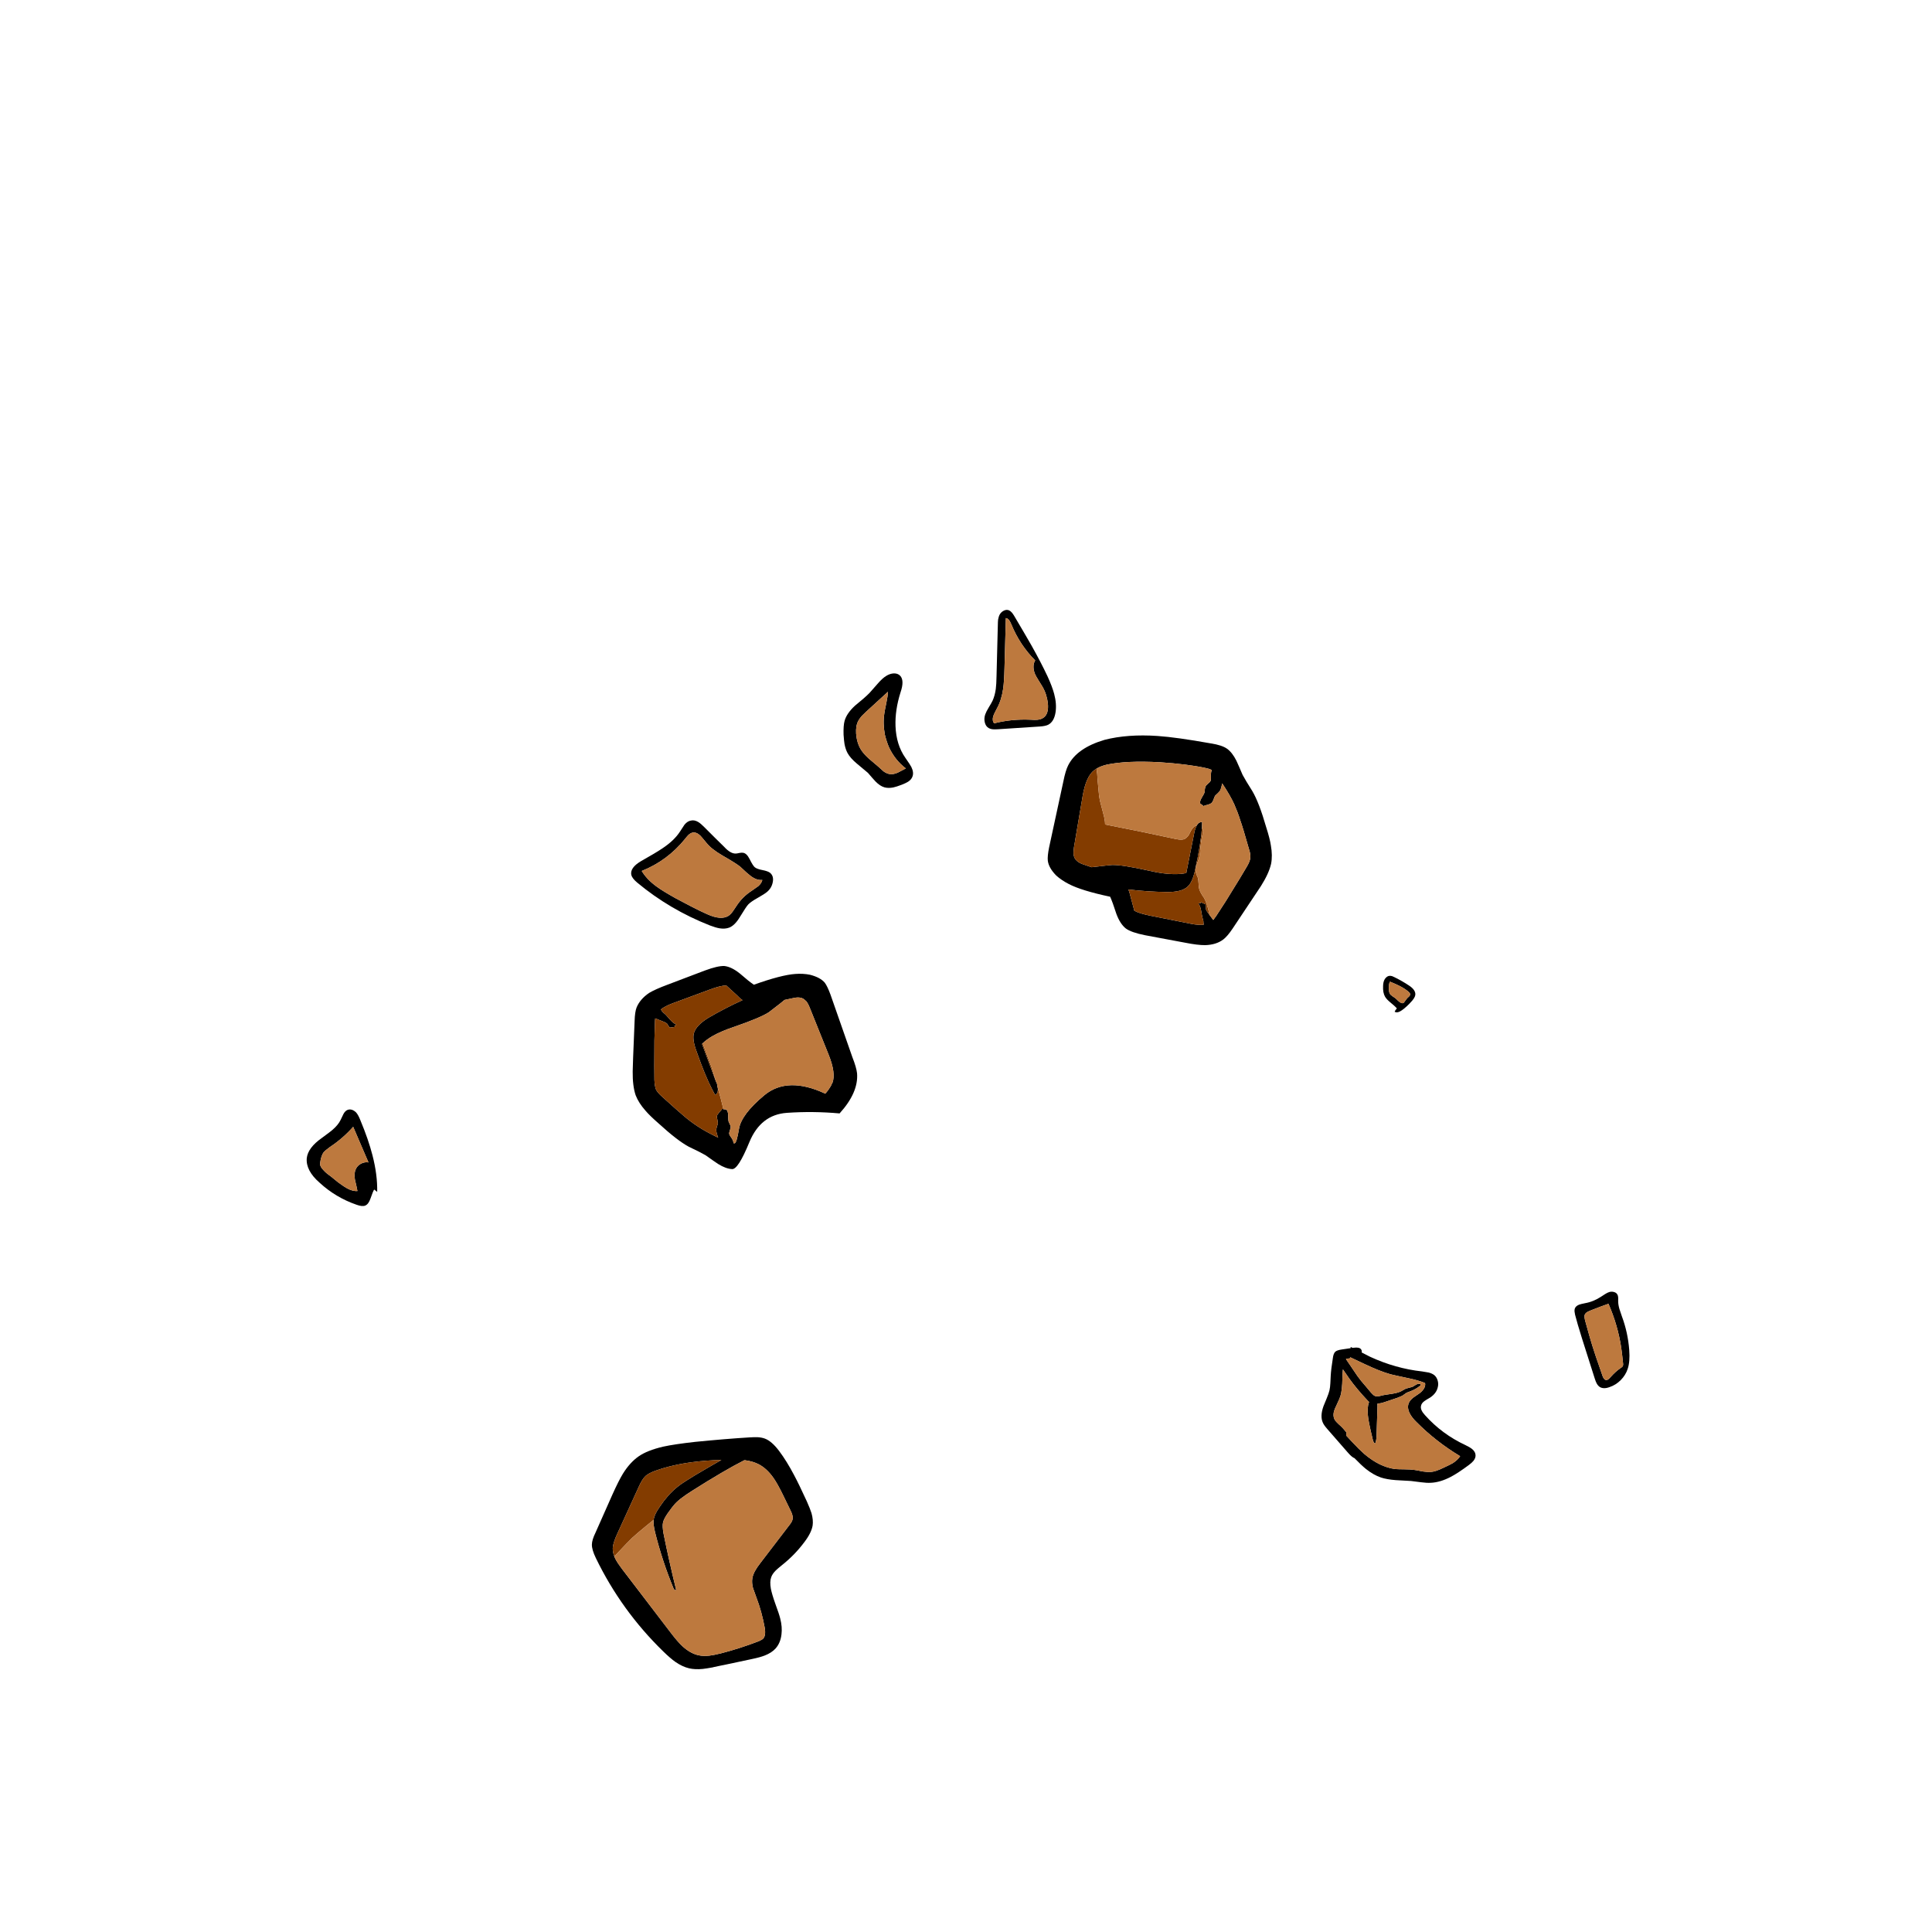 
<svg xmlns="http://www.w3.org/2000/svg" version="1.1" xmlns:xlink="http://www.w3.org/1999/xlink" preserveAspectRatio="none" x="0px" y="0px" width="500px" height="500px" viewBox="0 0 500 500">
<defs>
<g id="Ground_Break_debri_shrapnal_10G_0_Layer0_0_FILL">
<path fill="#000000" stroke="none" d="
M 31.55 -8.7
Q 27.8 -7.25 21.7 -2.2
L -13.4 26.45
Q -19.75 31.5 -22.1 35.15 -22.6 35.9 -22.85 36.7 -34 46.8 -39.6 53.3 -48.95 64.3 -53.1 75.3 -56.3 84 -57.75 97.35 -58.5 105 -59.8 120.15 -60.45 125.1 -62.15 134.8 -63.6 143.5 -63.45 149.45 -63.3 163.6 -55.55 179.65 -50.6 190.05 -38.8 207.15 -35.45 211.95 -32.75 214.3 -28.7 217.65 -24.7 217.65 -19.65 217.8 -15.25 213 -12.35 209.75 -9 203.25 8.5 168.65 37.8 144.15 45.85 137.15 51.65 138.6 55.7 139.35 58.8 143.9 60.6 146.5 63.7 152.45 69.55 162.05 78.5 164.5 83.45 166.05 88.35 164.9 93.55 163.75 96.9 160.25 99.75 157 101.3 151.65 101.85 149.75 103.25 141.95 108.95 102.3 127.75 64.95 131.5 58.05 134.5 52.75 137.5 53.4 139.55 51.7 142.8 49.25 142 41.1
L 141.9 39.3
Q 142.55 37.85 143.3 36.55
L 141.5 36.4 139.95 22.8
Q 139.15 15.8 136.85 13.2 134.1 10.35 127.35 9.35 111.3 6.2 101.05 5.3 93.8 4.8 90.15 4.4 83.95 3.9 79.4 2.7 74.75 1.4 67.75 -1.8 58 -6.25 56.2 -7 41.3 -12.85 31.55 -8.7
M 126.45 35.15
L 128 35.25
Q 123.75 43.55 117.8 55.1 105.45 78.95 100.55 94.75 99.25 99.05 93.95 120.55 90.15 136.35 85.75 145.85 81.2 146.6 76.8 143.35 72.95 140.65 70.05 136 66.55 130.3 64.65 127.55 61.25 122.9 57.5 120.95 50.75 117.3 41.8 121.2 34.8 124.3 27.4 131.6 -2.25 159.2 -25.2 194.6 -30.8 190.7 -35.2 183.3 -37.65 178.75 -41.65 169.15 -47 157.25 -47.25 150.25 -47.5 145.2 -46.1 137.8 -44 129.35 -43.35 125.2 -42.45 120.05 -42.05 110.95 -41.65 101 -41.15 96.7 -37.25 73.75 -17.15 51.6 -10.05 44.05 1.65 33.85 6.95 29.15 11.2 25.55
L 16 25.9
Q 22.9 20.75 25.5 18 29.1 14.15 31.05 12.45 34.3 9.35 37.4 8.3 42.05 6.75 47.9 8.4 51.8 9.6 57.9 12.95 67.1 17.65 70.45 18.8 79 21.8 97.7 22.7 104.7 23.05 110.25 23.85
L 96.15 32.9
Q 80.2 43.55 62.7 59 61.25 60.15 60.2 61.3 58.15 60.3 55.05 59.65 46.75 58.05 36 59.25 29.75 59.9 16.9 62.35
L 2.8 65.2
Q -1.35 66.35 -2.15 68.2 1.25 70.25 9.4 70.8
L 53.6 73.65
Q 55.55 73.75 57.25 73.65 57.5 76.75 58 79.45 58.4 81.65 60.5 88.55
L 65.15 103.95
Q 67.5 110.45 68.15 111.6 69.3 113.55 71.9 117.3 72.65 118.75 74.2 123.65 76.95 131.6 81.85 138.2 82.5 139.1 83.05 139.1 84.6 139.5 84.85 137.4 85.25 135.2 83.7 132.2 81.75 129 80.95 127.3 80.3 125.6 79.65 122.35 78.9 118.75 78.5 117.45 78 115.9 76.7 113.55 75.15 110.7 74.75 109.8 72.4 104.75 71.35 96.05 69.95 83.6 69.55 81.8 68.5 77.5 68.4 76.1 68 72.7 68.9 70.4 69.95 68.05 74.1 64.7
L 83.55 57.3
Q 92.5 49.9 99.35 45.35
L 125.45 28.9
Q 125.15 28 125.05 27.35 126.1 29.95 126.45 35.15 Z"/>

<path fill="#BD793E" stroke="none" d="
M 128 35.25
L 126.45 35.15
Q 126.1 29.95 125.05 27.35 125.15 28 125.45 28.9
L 99.35 45.35
Q 92.5 49.9 83.55 57.3
L 74.1 64.7
Q 69.95 68.05 68.9 70.4 68 72.7 68.4 76.1 68.5 77.5 69.55 81.8 69.95 83.6 71.35 96.05 72.4 104.75 74.75 109.8 75.15 110.7 76.7 113.55 78 115.9 78.5 117.45 78.9 118.75 79.65 122.35 80.3 125.6 80.95 127.3 81.75 129 83.7 132.2 85.25 135.2 84.85 137.4 84.6 139.5 83.05 139.1 82.5 139.1 81.85 138.2 76.95 131.6 74.2 123.65 72.65 118.75 71.9 117.3 69.3 113.55 68.15 111.6 67.5 110.45 65.15 103.95
L 60.5 88.55
Q 58.4 81.65 58 79.45 57.5 76.75 57.25 73.65 55.55 73.75 53.6 73.65
L 9.4 70.8
Q 1.25 70.25 -2.15 68.2 -1.35 66.35 2.8 65.2
L 16.9 62.35
Q 29.75 59.9 36 59.25 46.75 58.05 55.05 59.65 58.15 60.3 60.2 61.3 61.25 60.15 62.7 59 80.2 43.55 96.15 32.9
L 110.25 23.85
Q 104.7 23.05 97.7 22.7 79 21.8 70.45 18.8 67.1 17.65 57.9 12.95 51.8 9.6 47.9 8.4 42.05 6.75 37.4 8.3 34.3 9.35 31.05 12.45 29.1 14.15 25.5 18 22.9 20.75 16 25.9
L 11.2 25.55
Q 6.95 29.15 1.65 33.85 -10.05 44.05 -17.15 51.6 -37.25 73.75 -41.15 96.7 -41.65 101 -42.05 110.95 -42.45 120.05 -43.35 125.2 -44 129.35 -46.1 137.8 -47.5 145.2 -47.25 150.25 -47 157.25 -41.65 169.15 -37.65 178.75 -35.2 183.3 -30.8 190.7 -25.2 194.6 -2.25 159.2 27.4 131.6 34.8 124.3 41.8 121.2 50.75 117.3 57.5 120.95 61.25 122.9 64.65 127.55 66.55 130.3 70.05 136 72.95 140.65 76.8 143.35 81.2 146.6 85.75 145.85 90.15 136.35 93.95 120.55 99.25 99.05 100.55 94.75 105.45 78.95 117.8 55.1 123.75 43.55 128 35.25 Z"/>
</g>

<g id="Ground_Break_debri_shrapnal_9G_0_Layer0_0_FILL">
<path fill="#000000" stroke="none" d="
M 56.15 18.65
Q 56.05 16.2 55.75 14.9 55.25 12.85 54 11.8 52.25 10.25 49.1 10.65 47.9 10.8 43.55 12.1 35.65 14.45 26.4 11.55 18.45 9.05 10.7 3.1 5.55 -1.05 2.5 0.4 0.85 1.2 0.25 3.35 -0.25 5.3 0.25 7.5 0.75 9.9 2.65 13.25 5.6 18.55 5.75 18.9 7.25 21.95 9.55 28.5 11.9 34.1 15.3 36.5 17.35 37.95 21.85 39.4 25.1 40.3 26.6 40.55 29.3 40.95 31.45 40.6 34.4 40.1 38.25 37.7 44.3 33.85 44.65 33.7 48.35 32.2 50.15 31.35 53.2 29.85 54.55 27.8 55.7 26 56.05 23.4 56.25 21.7 56.15 18.65
M 48.85 13.7
Q 49.05 15.3 49.55 18.45 49.8 21.2 48.85 22.95 48.15 24.35 46.5 25.55 45.65 26.1 43.35 27.35 41.55 28.45 37.9 30.7 34.7 32.55 32.05 33.2 28.05 34.1 23.45 32.85 19.45 31.7 17.55 29.5 16.6 28.45 15.75 26.9 15.5 26.4 14.45 24.05
L 8.3 9.4
Q 10.35 10.2 13.4 12.1 17.2 14.45 18.3 15 22.95 17.55 28.85 18.45 32.85 18.8 35.75 18.55 43.1 17.7 48.85 13.7 Z"/>

<path fill="#BD793E" stroke="none" d="
M 49.55 18.45
Q 49.05 15.3 48.85 13.7 43.1 17.7 35.75 18.55 32.85 18.8 28.85 18.45 22.95 17.55 18.3 15 17.2 14.45 13.4 12.1 10.35 10.2 8.3 9.4
L 14.45 24.05
Q 15.5 26.4 15.75 26.9 16.6 28.45 17.55 29.5 19.45 31.7 23.45 32.85 28.05 34.1 32.05 33.2 34.7 32.55 37.9 30.7 41.55 28.45 43.35 27.35 45.65 26.1 46.5 25.55 48.15 24.35 48.85 22.95 49.8 21.2 49.55 18.45 Z"/>
</g>

<g id="Ground_Break_debri_shrapnal_8G_0_Layer1_0_FILL">
<path fill="#000000" stroke="none" d="
M 84.5 44.25
L 86.75 13.85
Q 87.05 9.8 86.35 7.7 84.75 3.15 78.15 1.15 72.3 -0.6 64.9 0.3 59.45 0.95 51.6 3.3 40.95 6.6 28 11.65 20.45 14.65 4.85 21.15 3.1 21.95 2.45 22.4 1.2 23.2 0.55 24.25 -0.4 25.85 0.3 28 1 30 2.6 31.25 4.05 32.3 6.15 32.95 7.5 33.3 10.1 33.7 36.35 38.15 46.45 39.75 52.2 40.65 55.45 41.55 60.25 42.9 63.65 45.1 64.8 45.85 68.05 48.5 70.75 50.7 72.6 51.65 75.25 53 78.05 52.8 81.1 52.6 82.7 50.6 83.65 49.35 84.05 47.6 84.3 46.5 84.5 44.25
M 70.85 5.75
Q 78.7 6.05 80.85 10.4 81.85 12.3 81.7 15.05 81.65 16.6 80.95 19.85 78.45 33.35 79.9 46.2 77.65 47.5 74.55 46.05 73.05 45.3 69.45 42.65 64.05 38.6 56 36.25 50.95 34.8 41.2 33.2 26.45 30.65 5.8 27.25 6.15 25.9 7.75 25.05 8.8 24.5 10.85 23.95 26.6 19.9 39.05 10.5 40.85 12.1 43.65 12.4 46.1 12.7 48.8 12 50.65 11.45 53.55 10.15 57.2 8.45 58.3 8.05 64.2 5.6 70.85 5.75 Z"/>

<path fill="#BD793E" stroke="none" d="
M 80.85 10.4
Q 78.7 6.05 70.85 5.75 64.2 5.6 58.3 8.05 57.2 8.45 53.55 10.15 50.65 11.45 48.8 12 46.1 12.7 43.65 12.4 40.85 12.1 39.05 10.5 26.6 19.9 10.85 23.95 8.8 24.5 7.75 25.05 6.15 25.9 5.8 27.25 26.45 30.65 41.2 33.2 50.95 34.8 56 36.25 64.05 38.6 69.45 42.65 73.05 45.3 74.55 46.05 77.65 47.5 79.9 46.2 78.45 33.35 80.95 19.85 81.65 16.6 81.7 15.05 81.85 12.3 80.85 10.4 Z"/>
</g>

<g id="Ground_Break_debri_shrapnal_7G_0_Layer0_0_FILL">
<path fill="#000000" stroke="none" d="
M 66.2 17.2
Q 67.55 14.7 68.05 13.15 68.8 10.85 68.45 8.9 67.6 5.1 62.55 2.7 57.4 0.05 51.4 0 45.45 -0.05 40.3 2.45 34.4 5.25 27.6 12.9 17.5 24.3 11.05 37.85 8 43.7 7.95 43.85 6 47.2 3.95 49.2 3.25 49.9 1.75 51.3 0.5 52.6 0.2 53.85 -0.35 55.6 0.75 57.5 1.7 59.25 3.5 60.3 4.95 61.1 7.15 61.65 9.75 62.25 11.05 62.55 19.1 64.3 25.15 68.7 28.35 70.9 29.65 71.5 32.4 72.75 34.5 71.9 35.65 71.4 36.65 70.25 37.2 69.6 38.35 67.95 42.1 61.9 49 49.2 60.5 27.85 66.2 17.2
M 41.25 7.3
Q 41.85 7 42.75 7.1 42.95 7.15 44.25 7.4 49.6 8.45 55.75 8.15 57.55 8.05 58.45 8.2 59.85 8.45 60.5 9.45 61.3 10.85 59.95 13.75 53.85 25.9 51.65 30.15 46.9 39.35 42.85 46.3
L 35.75 58.45
Q 33.9 61.25 32.55 61.9 31.25 62.4 29.6 62.05 28.6 61.85 26.75 61.05 16.95 56.6 11.35 53.75 19.2 34.7 31.05 19.25 33.75 15.7 39.55 8.8 40.45 7.6 41.25 7.3 Z"/>

<path fill="#BD793E" stroke="none" d="
M 42.75 7.1
Q 41.85 7 41.25 7.3 40.45 7.6 39.55 8.8 33.75 15.7 31.05 19.25 19.2 34.7 11.35 53.75 16.95 56.6 26.75 61.05 28.6 61.85 29.6 62.05 31.25 62.4 32.55 61.9 33.9 61.25 35.75 58.45
L 42.85 46.3
Q 46.9 39.35 51.65 30.15 53.85 25.9 59.95 13.75 61.3 10.85 60.5 9.45 59.85 8.45 58.45 8.2 57.55 8.05 55.75 8.15 49.6 8.45 44.25 7.4 42.95 7.15 42.75 7.1 Z"/>
</g>

<g id="Ground_Break_debri_shrapnal_6G_0_Layer0_0_FILL">
<path fill="#000000" stroke="none" d="
M -1.9 -175.95
Q -22.2 -157.75 -52.7 -109.8 -64.7 -109 -87.6 -110.3 -108.7 -110.6 -120.45 -103.3 -130.85 -96 -145.2 -72.8
L -185.8 -6.1
Q -198.85 15 -204.05 28.3 -210.55 48.6 -205.9 65.55 -203.3 74.4 -192.6 89 -138.95 164.25 -135.3 168.7 -118.1 191.35 -102.2 201.8 -88.4 210.1 -68.6 213.75 -56.1 216.4 -32.9 217.7 16.35 221.6 41.1 217.4 65.6 211.95 77.05 210.4 97.1 209.6 107 208.8 124.45 207 134.6 199.95 144.5 193.45 128.9 137.7 113.5 81.95 151.55 47.8 189.6 13.7 233.35 -14.45 237.5 -69.4 212.25 -97.05 204.2 -105.35 185.7 -116.3
L 77.05 -186.4
Q 62.45 -195.5 54.1 -197.85 40.85 -200.7 21.8 -192.4 9.3 -186.15 -1.9 -175.95
M -114.7 -49.6
Q -102.7 -69.15 -94.1 -75.65
L -65.2 -73.3
Q -57.9 -72 -51.65 -72.55 -68.85 -39.7 -82.9 -4.8 -92.8 21.5 -87.1 36.1 -82.4 48.35 -60.25 61.9 -17.8 89.25 9.3 101.5 15.05 103.85 19.75 106.2 22.35 100.2 16.85 93.65 16.1 92.9 15.55 92.35
L 15.3 92.1
Q 15.05 92.1 14.5 91.6 11.9 89 9.05 86.65
L 4.6 84.3
Q 4.35 84.05 4.1 84.05
L -61.55 43.4
Q -61.55 42.6 -61.3 41.55 -59.75 30.9 -54.8 18.65 -47.5 0.95 -32.4 -21.75 -3.2 -66.55 3.3 -85.3 4.6 -90 10.35 -112.65 11.4 -118.15 12.7 -123.1 20.5 -132.7 24.95 -137.65 34.85 -149.15 45 -147.3 49.45 -147.85 60.1 -141.85
L 146.85 -91.3
Q 179.7 -72 185.7 -53 185.7 -50.9 186.7 -48.3 188.3 -39.2 187.75 -27.75 108.55 -9.75 95.8 47.55 83.3 104.6 97.1 129.9 110.65 154.9 107.5 157.25 107 158 106.2 158.3 103.1 155.65 98.95 153.6 89.3 150.7 88.25 149.4 86.15 147.6 84.6 142.4 83.05 137.7 81.2 135.9 78.35 133.8 72.6 131.2 69.75 129.1 63.75 121.3 58.3 115.3 54.4 115.3
L 49.45 118.15 46.8 119.45
Q 47.85 122.05 46.8 127.55 46.8 132.5 47.1 134.85 48.1 137.95 52.3 141.1 57 145.25 58.3 147.1 61.15 155.4 62.95 158.3 66.1 162.2 72.85 166.6 74.2 167.9 75.75 168.2 48.65 174.15 29.9 175.45 12.7 176.8 -2.7 176 -17.8 175.45 -59.75 172.35 -71.2 171.55 -77.2 168.95 -83.45 165.55 -91.8 155.65 -101.4 143.95 -139.2 94.7
L -158.45 68.4
Q -162.4 63.2 -164.2 60.05
L -145.2 54.6
Q -140.75 53.8 -139.45 54.05 -134 56.15 -130.85 56.95
L -123.55 49.65 -125.9 48.6
Q -123.3 46.25 -125.4 44.15 -129.05 46.25 -140.25 44.15 -142.6 43.9 -152.75 41.85 -159.5 41.85 -162.1 41.05 -163.7 40.25 -166.3 39.75 -163.7 29.6 -156.1 17.1
L -114.7 -49.6 Z"/>

<path fill="#833C00" stroke="none" d="
M -61.3 41.55
Q -61.55 42.6 -61.55 43.4
L 4.1 84.05
Q -8.65 74.4 -19.85 67.1 -43.85 52.5 -61.3 41.55
M -94.1 -75.65
Q -102.7 -69.15 -114.7 -49.6
L -156.1 17.1
Q -163.7 29.6 -166.3 39.75 -163.7 40.25 -162.1 41.05 -159.5 41.85 -152.75 41.85 -142.6 43.9 -140.25 44.15 -129.05 46.25 -125.4 44.15 -123.3 46.25 -125.9 48.6
L -123.55 49.65 -130.85 56.95
Q -134 56.15 -139.45 54.05 -140.75 53.8 -145.2 54.6
L -164.2 60.05
Q -162.4 63.2 -158.45 68.4
L -139.2 94.7
Q -101.4 143.95 -91.8 155.65 -83.45 165.55 -77.2 168.95 -71.2 171.55 -59.75 172.35 -17.8 175.45 -2.7 176 12.7 176.8 29.9 175.45 48.65 174.15 75.75 168.2 74.2 167.9 72.85 166.6 66.1 162.2 62.95 158.3 61.15 155.4 58.3 147.1 57 145.25 52.3 141.1 48.1 137.95 47.1 134.85 46.8 132.5 46.8 127.55 47.85 122.05 46.8 119.45
L 49.45 118.15
Q 31.7 103.85 15.55 92.35 16.1 92.9 16.85 93.65 22.35 100.2 19.75 106.2 15.05 103.85 9.3 101.5 -17.8 89.25 -60.25 61.9 -82.4 48.35 -87.1 36.1 -92.8 21.5 -82.9 -4.8 -68.85 -39.7 -51.65 -72.55 -57.9 -72 -65.2 -73.3
L -94.1 -75.65 Z"/>

<path fill="#BD793E" stroke="none" d="
M 12.7 -123.1
Q 11.4 -118.15 10.35 -112.65 4.6 -90 3.3 -85.3 -3.2 -66.55 -32.4 -21.75 -47.5 0.95 -54.8 18.65 -59.75 30.9 -61.3 41.55 -43.85 52.5 -19.85 67.1 -8.65 74.4 4.1 84.05 4.35 84.05 4.6 84.3
L 9.05 86.65
Q 11.9 89 14.5 91.6 15.05 92.1 15.3 92.1
L 15.55 92.35
Q 31.7 103.85 49.45 118.15
L 54.4 115.3
Q 58.3 115.3 63.75 121.3 69.75 129.1 72.6 131.2 78.35 133.8 81.2 135.9 83.05 137.7 84.6 142.4 86.15 147.6 88.25 149.4 89.3 150.7 98.95 153.6 103.1 155.65 106.2 158.3 107 158 107.5 157.25 110.65 154.9 97.1 129.9 83.3 104.6 95.8 47.55 108.55 -9.75 187.75 -27.75 188.3 -39.2 186.7 -48.3 185.7 -50.9 185.7 -53 179.7 -72 146.85 -91.3
L 60.1 -141.85
Q 49.45 -147.85 45 -147.3 34.85 -149.15 24.95 -137.65 20.5 -132.7 12.7 -123.1 Z"/>
</g>

<g id="Ground_Break_debri_shrapnal_5G_0_Layer0_0_FILL">
<path fill="#000000" stroke="none" d="
M 42.15 34.6
Q 43.05 32.8 43.15 30.6 43.3 27.05 41.3 22.65 38.05 14.9 33.25 11.65 30.15 9.55 23.7 8 16.45 6.25 13.8 4.9 14.7 2.45 14.55 0.05 10.65 -0.5 7.25 5.45 3.6 11.85 0.8 21.75 0.15 24.55 0.05 26 -0.2 28.35 0.45 30.15 2.6 35.85 12.7 37.15 22.15 38.5 32.8 38.65 34.95 38.75 36.25 38.6 38.1 38.35 39.5 37.55 41.2 36.55 42.15 34.6
M 20.8 15.55
Q 23.9 16 25.45 16.25 28.25 16.65 29.8 17.8 31.65 19.2 33.55 23.05 34.85 25.65 35.3 27 36.05 29.3 35.85 31.25 27.55 31.75 22.8 31.6 15.6 31.4 9.9 29.95 8.6 29.6 8.05 29.3 7.05 28.8 6.6 28 5.95 26.9 6.4 25.25 6.5 25.05 7.55 22.4 7.95 21.25 8.25 19.6 8.6 17.7 8.75 16.7 8.95 14.7 9.8 14.15 10.35 13.6 11.75 13.4 13.6 13.25 16.3 14.1 19.3 15.2 20.8 15.55 Z"/>

<path fill="#BD793E" stroke="none" d="
M 25.45 16.25
Q 23.9 16 20.8 15.55 19.3 15.2 16.3 14.1 13.6 13.25 11.75 13.4 10.35 13.6 9.8 14.15 8.95 14.7 8.75 16.7 8.6 17.7 8.25 19.6 7.95 21.25 7.55 22.4 6.5 25.05 6.4 25.25 5.95 26.9 6.6 28 7.05 28.8 8.05 29.3 8.6 29.6 9.9 29.95 15.6 31.4 22.8 31.6 27.55 31.75 35.85 31.25 36.05 29.3 35.3 27 34.85 25.65 33.55 23.05 31.65 19.2 29.8 17.8 28.25 16.65 25.45 16.25 Z"/>
</g>

<g id="Ground_Break_debri_shrapnal_3G_0_Layer0_0_FILL">
<path fill="#000000" stroke="none" d="
M 81.35 35.75
Q 83.7 33.15 83.9 29.65 84.15 25.85 81.5 24.25 80.1 23.45 76.8 23.3 73.5 23.15 72.1 22.3 70.9 21.6 68.3 17.85 66.15 14.8 64.05 14.8 63.2 14.75 61.9 15.2 60.35 15.8 59.85 15.85 56.8 16.5 52.45 12.95 46.6 8.7 39.1 3.05 36.75 1.25 35.1 0.55 32.7 -0.45 30.75 0.3 28.7 0.9 27.25 3.3 26.9 3.95 25.15 7.8 22.55 13.45 16.3 19.05 12.65 22.35 4.85 28.35 -1.15 33.15 0.3 37.25 1.1 39.2 4.4 41.25 25.7 54.35 50.75 60.25 54.35 61.05 56.65 61.1 59.9 61.15 62.25 59.85 65.3 58.1 67.5 52.9 70.45 45.95 71.5 44.55 72.95 42.65 76.3 40.1 80 37.25 81.35 35.75
M 41.7 12.1
Q 45.05 15.3 52.25 18.2 61.1 21.7 63.65 23.3 68.1 26.5 70.4 27.75 74.4 29.95 77.6 29.1 77.45 31.1 75.75 33.1 75.25 33.65 72.35 36.3 67.25 40.7 64.5 46.85 63.95 47.95 62.9 50.15 61.9 52.05 60.75 53.05 56.8 56.35 48.25 53.9 43.9 52.7 38.15 50.7 34.8 49.55 28.15 47.15 19.85 43.95 16.15 41.95 9.7 38.55 6.1 34.05 20.3 25.85 28.8 11.55 29.8 9.8 30.4 9 31.45 7.7 32.65 7.25 34.85 6.5 37.45 8.35 37.85 8.6 41.7 12.1 Z"/>

<path fill="#BD793E" stroke="none" d="
M 52.25 18.2
Q 45.05 15.3 41.7 12.1 37.85 8.6 37.45 8.35 34.85 6.5 32.65 7.25 31.45 7.7 30.4 9 29.8 9.8 28.8 11.55 20.3 25.85 6.1 34.05 9.7 38.55 16.15 41.95 19.85 43.95 28.15 47.15 34.8 49.55 38.15 50.7 43.9 52.7 48.25 53.9 56.8 56.35 60.75 53.05 61.9 52.05 62.9 50.15 63.95 47.95 64.5 46.85 67.25 40.7 72.35 36.3 75.25 33.65 75.75 33.1 77.45 31.1 77.6 29.1 74.4 29.95 70.4 27.75 68.1 26.5 63.65 23.3 61.1 21.7 52.25 18.2 Z"/>
</g>

<g id="Ground_Break_debri_shrapnal_2G_0_Layer0_0_FILL">
<path fill="#000000" stroke="none" d="
M 40 6.8
Q 40 4.1 39.05 3.05 37.95 1.8 35.2 1.85 31.6 1.9 30.75 1.65 30.8 1.4 31.3 0 23.9 2.5 16.3 7.7 10.25 11.8 3.15 18.3 1.1 20.1 0.45 21.4 -0.55 23.75 0.65 25.3 1.45 26.25 3.1 26.5 5.1 26.7 6.05 26.8 8.6 27.05 11.6 28.75 12.55 29.25 16.7 32.05 23.1 36.55 27.75 35.4 33.2 33.95 36.25 26.15 40.15 16.9 40 6.8
M 33.25 18.2
L 31.75 22.5
Q 31.15 24.8 30.35 26.25 29.45 28.15 28.4 28.7 27.85 28.95 26.55 29.15 24.25 29.5 22.8 29.15 21.6 28.75 19.35 27.2 13.65 22.95 7.1 20.35 17.85 10.35 20 8.3 20.35 10.05 21.7 11.3 23.1 12.55 24.85 12.7 26.95 12.9 29.55 11.4 32.5 9.45 34 8.6 34.85 10.6 34.45 13.35 34.25 14.85 33.25 18.2 Z"/>

<path fill="#BD793E" stroke="none" d="
M 31.75 22.5
L 33.25 18.2
Q 34.25 14.85 34.45 13.35 34.85 10.6 34 8.6 32.5 9.45 29.55 11.4 26.95 12.9 24.85 12.7 23.1 12.55 21.7 11.3 20.35 10.05 20 8.3 17.85 10.35 7.1 20.35 13.65 22.95 19.35 27.2 21.6 28.75 22.8 29.15 24.25 29.5 26.55 29.15 27.85 28.95 28.4 28.7 29.45 28.15 30.35 26.25 31.15 24.8 31.75 22.5 Z"/>
</g>

<g id="Ground_Break_debri_shrapnal_1G_0_Layer0_0_FILL">
<path fill="#000000" stroke="none" d="
M 62.25 -3.85
Q 59.25 -7.7 56.15 -9.1 53.15 -10.45 47.2 -10.2 28.55 -9.85 18.5 -8.55 2.6 -6.5 -8.85 -1 -22.45 6.15 -25.2 16.1 -26.05 19.05 -26.05 25.05
L -26.65 61.1
Q -26.65 65.8 -25.95 68.05 -24.75 71.75 -19.95 75 -16.75 76.9 -12.55 78.1 -5.25 80.25 10.4 80.45 12.3 83.1 15.4 88.7 18.4 93.6 21.85 95.4 25.1 96.95 32.6 96.95
L 54.35 96.7
Q 61.15 96.7 65.1 95.9 70.95 94.55 74.05 91 75.85 88.95 77.75 84.4 87.55 60.65 88.15 59.2 91 51.8 91.15 46.55 91.15 42.1 89.1 36.85 87.9 33.5 84.8 27.9 78.5 15.7 73.8 10.45 69.05 5.45 67 2.95 63.9 -1.6 62.25 -3.85
M 57.2 10.35
Q 57.2 9.85 57.2 9.5 62.6 14.9 65.7 19.2 68.45 23.15 70.45 26.85 72.6 30.4 77.9 40.8 79.55 43.7 79.65 45.45 79.9 47.4 78.7 50.7 77.4 54.65 71.3 70.9
L 67.95 79.3
Q 67.25 80.95 66.75 81.9
L 64.5 79.85 62.7 78.2
Q 61.85 77.35 61.75 76.9 61.5 75.2 61.05 74.5
L 58.4 73.9 58.4 74.5
Q 57.55 74.25 57.35 75.1 58.4 75.55 59.5 78.45 59.7 79.15 60.9 81.9 61.75 83.35 61.85 84.15 62 84.65 62.25 85.35 59.5 86.2 55.4 86.2
L 33.7 86.2
Q 27.35 86.2 24.5 85.25
L 20.9 77.95
Q 20.05 76.05 19.2 74.75 29.25 74 39.55 72.1 47.3 70.65 49.8 67.2 52.05 64.35 52.05 57.05 52.3 43.1 51.25 34.95 51 33.3 50.75 31.85 48.95 32.1 48.25 34.25 47.9 35.45 47.75 37.25
L 47.75 60.15
Q 45.05 61.35 41.1 62.05 35.7 63.05 28.3 62.8 13.35 62.45 8.1 63.65 6.7 64 0.6 66 -0.95 66.5 -2.4 66.95 -5.75 66.5 -7.55 66.25 -11.6 65.55 -12.8 62.9 -13.4 61.85 -13.65 58.5
L -14.45 30.55
Q -14.7 20 -11.1 15.95 -10.65 15.5 -10.05 14.9 -8.25 13.2 -5.25 11.8 4.65 7.5 22.45 4.95 37 3.05 46.7 3.2 48.95 3.2 50.05 3.55 50.15 3.55 50.4 3.65 50.15 4.85 50.4 6.15 51 8.9 50.9 9.4 50.75 10 49.8 11.2 48.95 12.25 48.85 12.85 48.6 13.95 48.95 15.7 48.95 16.7 48 19.2 47.3 21.2 47.75 22.3
L 49.9 23.35
Q 50.4 22.75 51.7 22.3 53.05 21.6 53.5 21.1 54.1 20.4 54.35 18.95 54.6 17.15 54.8 16.7 56.25 14.75 56.75 13.8 57.2 12.6 57.2 10.35 Z"/>

<path fill="#833C00" stroke="none" d="
M 45.05 40.2
Q 44.3 41.75 43.35 42.5 42.15 43.45 38.95 43.45 17.45 43.1 0.25 43.2 -0.25 40.7 -2.05 37.25 -4.55 32.2 -4.9 31.35 -5.85 29.2 -6.8 25.75 -7.9 21.95 -8.5 20 -8.95 17.85 -10.05 14.9 -10.65 15.5 -11.1 15.95 -14.7 20 -14.45 30.55
L -13.65 58.5
Q -13.4 61.85 -12.8 62.9 -11.6 65.55 -7.55 66.25 -5.75 66.5 -2.4 66.95 -0.95 66.5 0.6 66 6.7 64 8.1 63.65 13.35 62.45 28.3 62.8 35.7 63.05 41.1 62.05 45.05 61.35 47.75 60.15
L 47.75 37.25
Q 47.9 35.45 48.25 34.25 46.7 34.85 45.85 37.45 45.6 38.4 45.05 40.2
M 52.2 36.75
Q 51.85 35.65 51.25 34.95 52.3 43.1 52.05 57.05 52.05 64.35 49.8 67.2 47.3 70.65 39.55 72.1 29.25 74 19.2 74.75 20.05 76.05 20.9 77.95
L 24.5 85.25
Q 27.35 86.2 33.7 86.2
L 55.4 86.2
Q 59.5 86.2 62.25 85.35 62 84.65 61.85 84.15 61.75 83.35 60.9 81.9 59.7 79.15 59.5 78.45 58.4 75.55 57.35 75.1 57.55 74.25 58.4 74.5
L 58.4 73.9 61.05 74.5
Q 61.5 75.2 61.75 76.9 61.85 77.35 62.7 78.2
L 64.5 79.85
Q 64.25 79.4 64.15 79.3 61.75 73.8 59.7 71.4 57.2 69 56.35 67.45 55.8 66.5 55.3 64.45 54.8 62.45 54.35 61.5 52.65 59.2 52.3 57.75 51.95 56.7 52.2 55.15 52.55 53.45 52.65 52.5 53.05 50.25 52.65 46.55 52.2 42.1 52.2 40.55
L 52.2 36.75 Z"/>

<path fill="#BD793E" stroke="none" d="
M 57.2 9.5
Q 57.2 9.85 57.2 10.35 57.2 12.6 56.75 13.8 56.25 14.75 54.8 16.7 54.6 17.15 54.35 18.95 54.1 20.4 53.5 21.1 53.05 21.6 51.7 22.3 50.4 22.75 49.9 23.35
L 47.75 22.3
Q 47.3 21.2 48 19.2 48.95 16.7 48.95 15.7 48.6 13.95 48.85 12.85 48.95 12.25 49.8 11.2 50.75 10 50.9 9.4 51 8.9 50.4 6.15 50.15 4.85 50.4 3.65 50.15 3.55 50.05 3.55 48.95 3.2 46.7 3.2 37 3.05 22.45 4.95 4.65 7.5 -5.25 11.8 -8.25 13.2 -10.05 14.9 -8.95 17.85 -8.5 20 -7.9 21.95 -6.8 25.75 -5.85 29.2 -4.9 31.35 -4.55 32.2 -2.05 37.25 -0.25 40.7 0.25 43.2 17.45 43.1 38.95 43.45 42.15 43.45 43.35 42.5 44.3 41.75 45.05 40.2 45.6 38.4 45.85 37.45 46.7 34.85 48.25 34.25 48.95 32.1 50.75 31.85 51 33.3 51.25 34.95 51.85 35.65 52.2 36.75
L 52.2 40.55
Q 52.2 42.1 52.65 46.55 53.05 50.25 52.65 52.5 52.55 53.45 52.2 55.15 51.95 56.7 52.3 57.75 52.65 59.2 54.35 61.5 54.8 62.45 55.3 64.45 55.8 66.5 56.35 67.45 57.2 69 59.7 71.4 61.75 73.8 64.15 79.3 64.25 79.4 64.5 79.85
L 66.75 81.9
Q 67.25 80.95 67.95 79.3
L 71.3 70.9
Q 77.4 54.65 78.7 50.7 79.9 47.4 79.65 45.45 79.55 43.7 77.9 40.8 72.6 30.4 70.45 26.85 68.45 23.15 65.7 19.2 62.6 14.9 57.2 9.5 Z"/>
</g>

<g id="Ground_Break_debri_shrapnal_4G_0_Layer0_0_FILL">
<path fill="#000000" stroke="none" d="
M -82.85 -31.75
Q -96.35 -19.35 -99.15 -8.9 -100.5 -3.9 -100.2 2.55 -99.95 6.55 -98.8 14.05 -93.05 50.25 -84.3 94.4 -77.9 124.85 -72.65 141.15 -64.8 164.45 -54.6 176.4 -44.3 188.45 -26.65 197.2 -15.55 202.6 6.5 210.05
L 65.35 229.65
Q 76.1 233.7 83 233.2 90.65 232.7 102.7 225.35 177.2 179.95 231.9 111.7 240.95 100.45 245.55 92.45 251.85 81.25 253.25 70.85 254.45 61.75 252.2 50.4 251 44.8 248.3 35.25 248.3 35.55 248.35 35.85 247.35 32.15 245.9 28.15 244.671 24.463 243.6 20.7 243.697 20.919 243.8 21.15
L 230.5 -21
Q 226.65 -33.35 223.35 -39.75 218.3 -49.75 211.2 -54.95 202.4 -61.35 189.45 -61.6 178.4 -61.9 166.3 -57.5 159.9 -55.3 144.9 -48.05 131.45 -41.75 123.3 -39.3 112.75 -36.3 105.85 -38.15 100.7 -39.45 95.25 -44 92.7 -46.1 86.35 -52.55 69.5 -70.05 48.8 -82.55 34.2 -91.55 23.1 -92.3 14.85 -92.65 5 -88.85 -0.9 -86.4 -12.05 -80.1 -36.55 -65.85 -48.7 -57.75 -68.75 -44.65 -82.85 -31.75
M -60.05 -3.5
Q -55 -15.95 -42.2 -27 -33.95 -34.15 -17.05 -44.4
L 4.1 -57.35
Q 8 -59.65 9.7 -60.3 13 -61.7 15.7 -61.7 20.3 -61.6 26.85 -57.1
L 85.8 -20.4
Q 93.6 -15.5 97.85 -13.7 104.8 -10.45 110.9 -10.2 117.15 -9.8 124.8 -12.65 128.25 -14.1 138 -18.85 158.3 -29 182.15 -35.75 193.95 -38.9 198.9 -34.65 200.15 -33.65 202.95 -28.8 216.5 -1.7 226.5 25.8 230.1 36 231.45 42.3 233.45 51.5 232.45 59.1 230.85 71.3 221.6 83.65 215.6 91.65 202.4 103.8
L 115.25 184.8
Q 107 192.35 101.8 195.75 99.7 197.15 97.6 198.15 91.65 201.1 86 201.6 81.4 201.95 74.5 200.25 70.15 199.3 65.1 197.55
L -9.25 171.85
Q -21.4 167.75 -26.35 163.35 -31.25 159 -36 148.65 -47.1 124.8 -53.9 95.05 -58.3 76.15 -61.2 52.75 -50.05 68.65 -34.55 89.9 -26.45 100.7 -24.7 102.75 -19.1 110.1 -14.1 115 -1.55 127.55 16.45 137.25
L 20.05 139.2
Q 29.4 144.15 35.9 144.8
L 36.3 144.8
Q 36.8 144.9 37.55 144.9 44.45 145.05 56.2 140.9 98.35 125.9 136.75 105.45 138.1 104.75 138.8 103.4 139.4 102 138.35 101.45 96.45 116.15 56.5 128.25 45.7 131.3 40.35 130.6 34.9 129.95 26.15 125.1 15 118.75 10.9 115.6 5.25 111.3 -0.65 104.55 -4.35 100.55 -11 92.05 -45.55 47.75 -64.1 18.6 -64.2 18 -64.15 17.5 -63.7 5.6 -60.05 -3.5 Z"/>

<path fill="#833C00" stroke="none" d="
M 35.9 144.8
Q 29.4 144.15 20.05 139.2
L 16.45 137.25
Q -1.55 127.55 -14.1 115 -19.1 110.1 -24.7 102.75 -26.45 100.7 -34.55 89.9 -50.05 68.65 -61.2 52.75 -58.3 76.15 -53.9 95.05 -47.1 124.8 -36 148.65 -31.25 159 -26.35 163.35 -21.4 167.75 -9.25 171.85
L 65.1 197.55
Q 70.15 199.3 74.5 200.25 81.4 201.95 86 201.6 91.65 201.1 97.6 198.15 71.45 177.9 67.55 174.35 60.95 168.5 48.1 155.6 42.1 149.5 37.55 144.9 36.8 144.9 36.3 144.8
L 35.9 144.8 Z"/>

<path fill="#BD793E" stroke="none" d="
M -42.2 -27
Q -55 -15.95 -60.05 -3.5 -63.7 5.6 -64.15 17.5 -64.2 18 -64.1 18.6 -45.55 47.75 -11 92.05 -4.35 100.55 -0.65 104.55 5.25 111.3 10.9 115.6 15 118.75 26.15 125.1 34.9 129.95 40.35 130.6 45.7 131.3 56.5 128.25 96.45 116.15 138.35 101.45 139.4 102 138.8 103.4 138.1 104.75 136.75 105.45 98.35 125.9 56.2 140.9 44.45 145.05 37.55 144.9 42.1 149.5 48.1 155.6 60.95 168.5 67.55 174.35 71.45 177.9 97.6 198.15 99.7 197.15 101.8 195.75 107 192.35 115.25 184.8
L 202.4 103.8
Q 215.6 91.65 221.6 83.65 230.85 71.3 232.45 59.1 233.45 51.5 231.45 42.3 230.1 36 226.5 25.8 216.5 -1.7 202.95 -28.8 200.15 -33.65 198.9 -34.65 193.95 -38.9 182.15 -35.75 158.3 -29 138 -18.85 128.25 -14.1 124.8 -12.65 117.15 -9.8 110.9 -10.2 104.8 -10.45 97.85 -13.7 93.6 -15.5 85.8 -20.4
L 26.85 -57.1
Q 20.3 -61.6 15.7 -61.7 13 -61.7 9.7 -60.3 8 -59.65 4.1 -57.35
L -17.05 -44.4
Q -33.95 -34.15 -42.2 -27 Z"/>
</g>
</defs>

<g transform="matrix( 1, 0, 0, 1, 58.2,265.2) ">
<g transform="matrix( 1.313, 0, 0, 1.313, 3.85,-203.25) ">
<g transform="matrix( 0.132, 0, 0, 0.132, 84.35,162.9) ">
<g transform="matrix( 1, 0, 0, 1, -9.4,271.9) ">
<g transform="matrix( -0.033, -0.999, 0.999, -0.033, 997.45,292.25) ">
<g transform="matrix( 1, 0, 0, 1, 0,0) ">
<use xlink:href="#Ground_Break_debri_shrapnal_10G_0_Layer0_0_FILL"/>
</g>
</g>
</g>

<g transform="matrix( 0.674, 0, 0, 0.674, 128.35,194.3) ">
<g transform="matrix( 0.337, 0.979, -0.945, 0.325, 292.05,-1056.4) ">
<g transform="matrix( 4.132, 0, 0, 4.132, -87.95,-63.7) ">
<use xlink:href="#Ground_Break_debri_shrapnal_9G_0_Layer0_0_FILL"/>
</g>
</g>
</g>

<g transform="matrix( 0.728, 0, 0, 0.728, -44,-112.2) ">
<g transform="matrix( 0.139, 0.99, -0.99, 0.139, 791.35,-705.5) ">
<g transform="matrix( 2.841, 0, 0, 2.841, -79.9,-48.6) ">
<use xlink:href="#Ground_Break_debri_shrapnal_8G_0_Layer1_0_FILL"/>
</g>
</g>
</g>

<g transform="matrix( 0.726, 0, 0, 0.726, 19.7,156.4) ">
<g transform="matrix( -0.696, 0.718, -0.718, -0.696, 1949.85,342.55) ">
<g transform="matrix( 2.37, 0, 0, 2.37, -46.9,-49.45) ">
<use xlink:href="#Ground_Break_debri_shrapnal_7G_0_Layer0_0_FILL"/>
</g>
</g>
</g>

<g transform="matrix( 0.766, 0, 0, 0.766, 593.9,34.95) ">
<g transform="matrix( 0.789, 0.614, -0.614, 0.789, -633.25,-84.75) ">
<g transform="matrix( 1, 0, 0, 1, 0,0) ">
<use xlink:href="#Ground_Break_debri_shrapnal_6G_0_Layer0_0_FILL"/>
</g>
</g>
</g>

<g transform="matrix( 0.421, 0, 0, 0.421, 377.7,99.85) ">
<g transform="matrix( -0.902, -0.432, 0.432, -0.902, 1698,-460.65) ">
<g transform="matrix( 2.852, 0, 0, 2.852, -39.9,-35.8) ">
<use xlink:href="#Ground_Break_debri_shrapnal_5G_0_Layer0_0_FILL"/>
</g>
</g>
</g>

<g transform="matrix( 0.766, 0, 0, 0.766, 91.65,134.8) ">
<g transform="matrix( 0.99, 0.143, -0.143, 0.99, -89.1,-586.65) ">
<g transform="matrix( 3.288, 0, 0, 3.288, -95.95,-69.9) ">
<use xlink:href="#Ground_Break_debri_shrapnal_3G_0_Layer0_0_FILL"/>
</g>
</g>
</g>

<g transform="matrix( 0.736, 0, 0, 0.736, 54.95,162.9) ">
<g transform="matrix( -0.339, 0.941, -0.941, -0.339, -698,-52.6) ">
<g transform="matrix( 4.45, 0, 0, 4.45, -68.95,-61.4) ">
<use xlink:href="#Ground_Break_debri_shrapnal_2G_0_Layer0_0_FILL"/>
</g>
</g>
</g>

<g transform="matrix( 1, 0, 0, 1, 47.85,-191.3) ">
<g transform="matrix( 0.981, 0.195, -0.195, 0.981, 669.85,-200.05) ">
<g transform="matrix( 2.8, 0, 0, 2.8, -58,-78) ">
<use xlink:href="#Ground_Break_debri_shrapnal_1G_0_Layer0_0_FILL"/>
</g>
</g>
</g>

<g transform="matrix( 1, 0, 0, 1, 4.95,351.8) ">
<g transform="matrix( -0.096, 0.995, -0.995, -0.096, 121.85,302.65) ">
<g transform="matrix( 1, 0, 0, 1, 0,0) ">
<use xlink:href="#Ground_Break_debri_shrapnal_4G_0_Layer0_0_FILL"/>
</g>
</g>
</g>
</g>
</g>
</g>
</svg>
